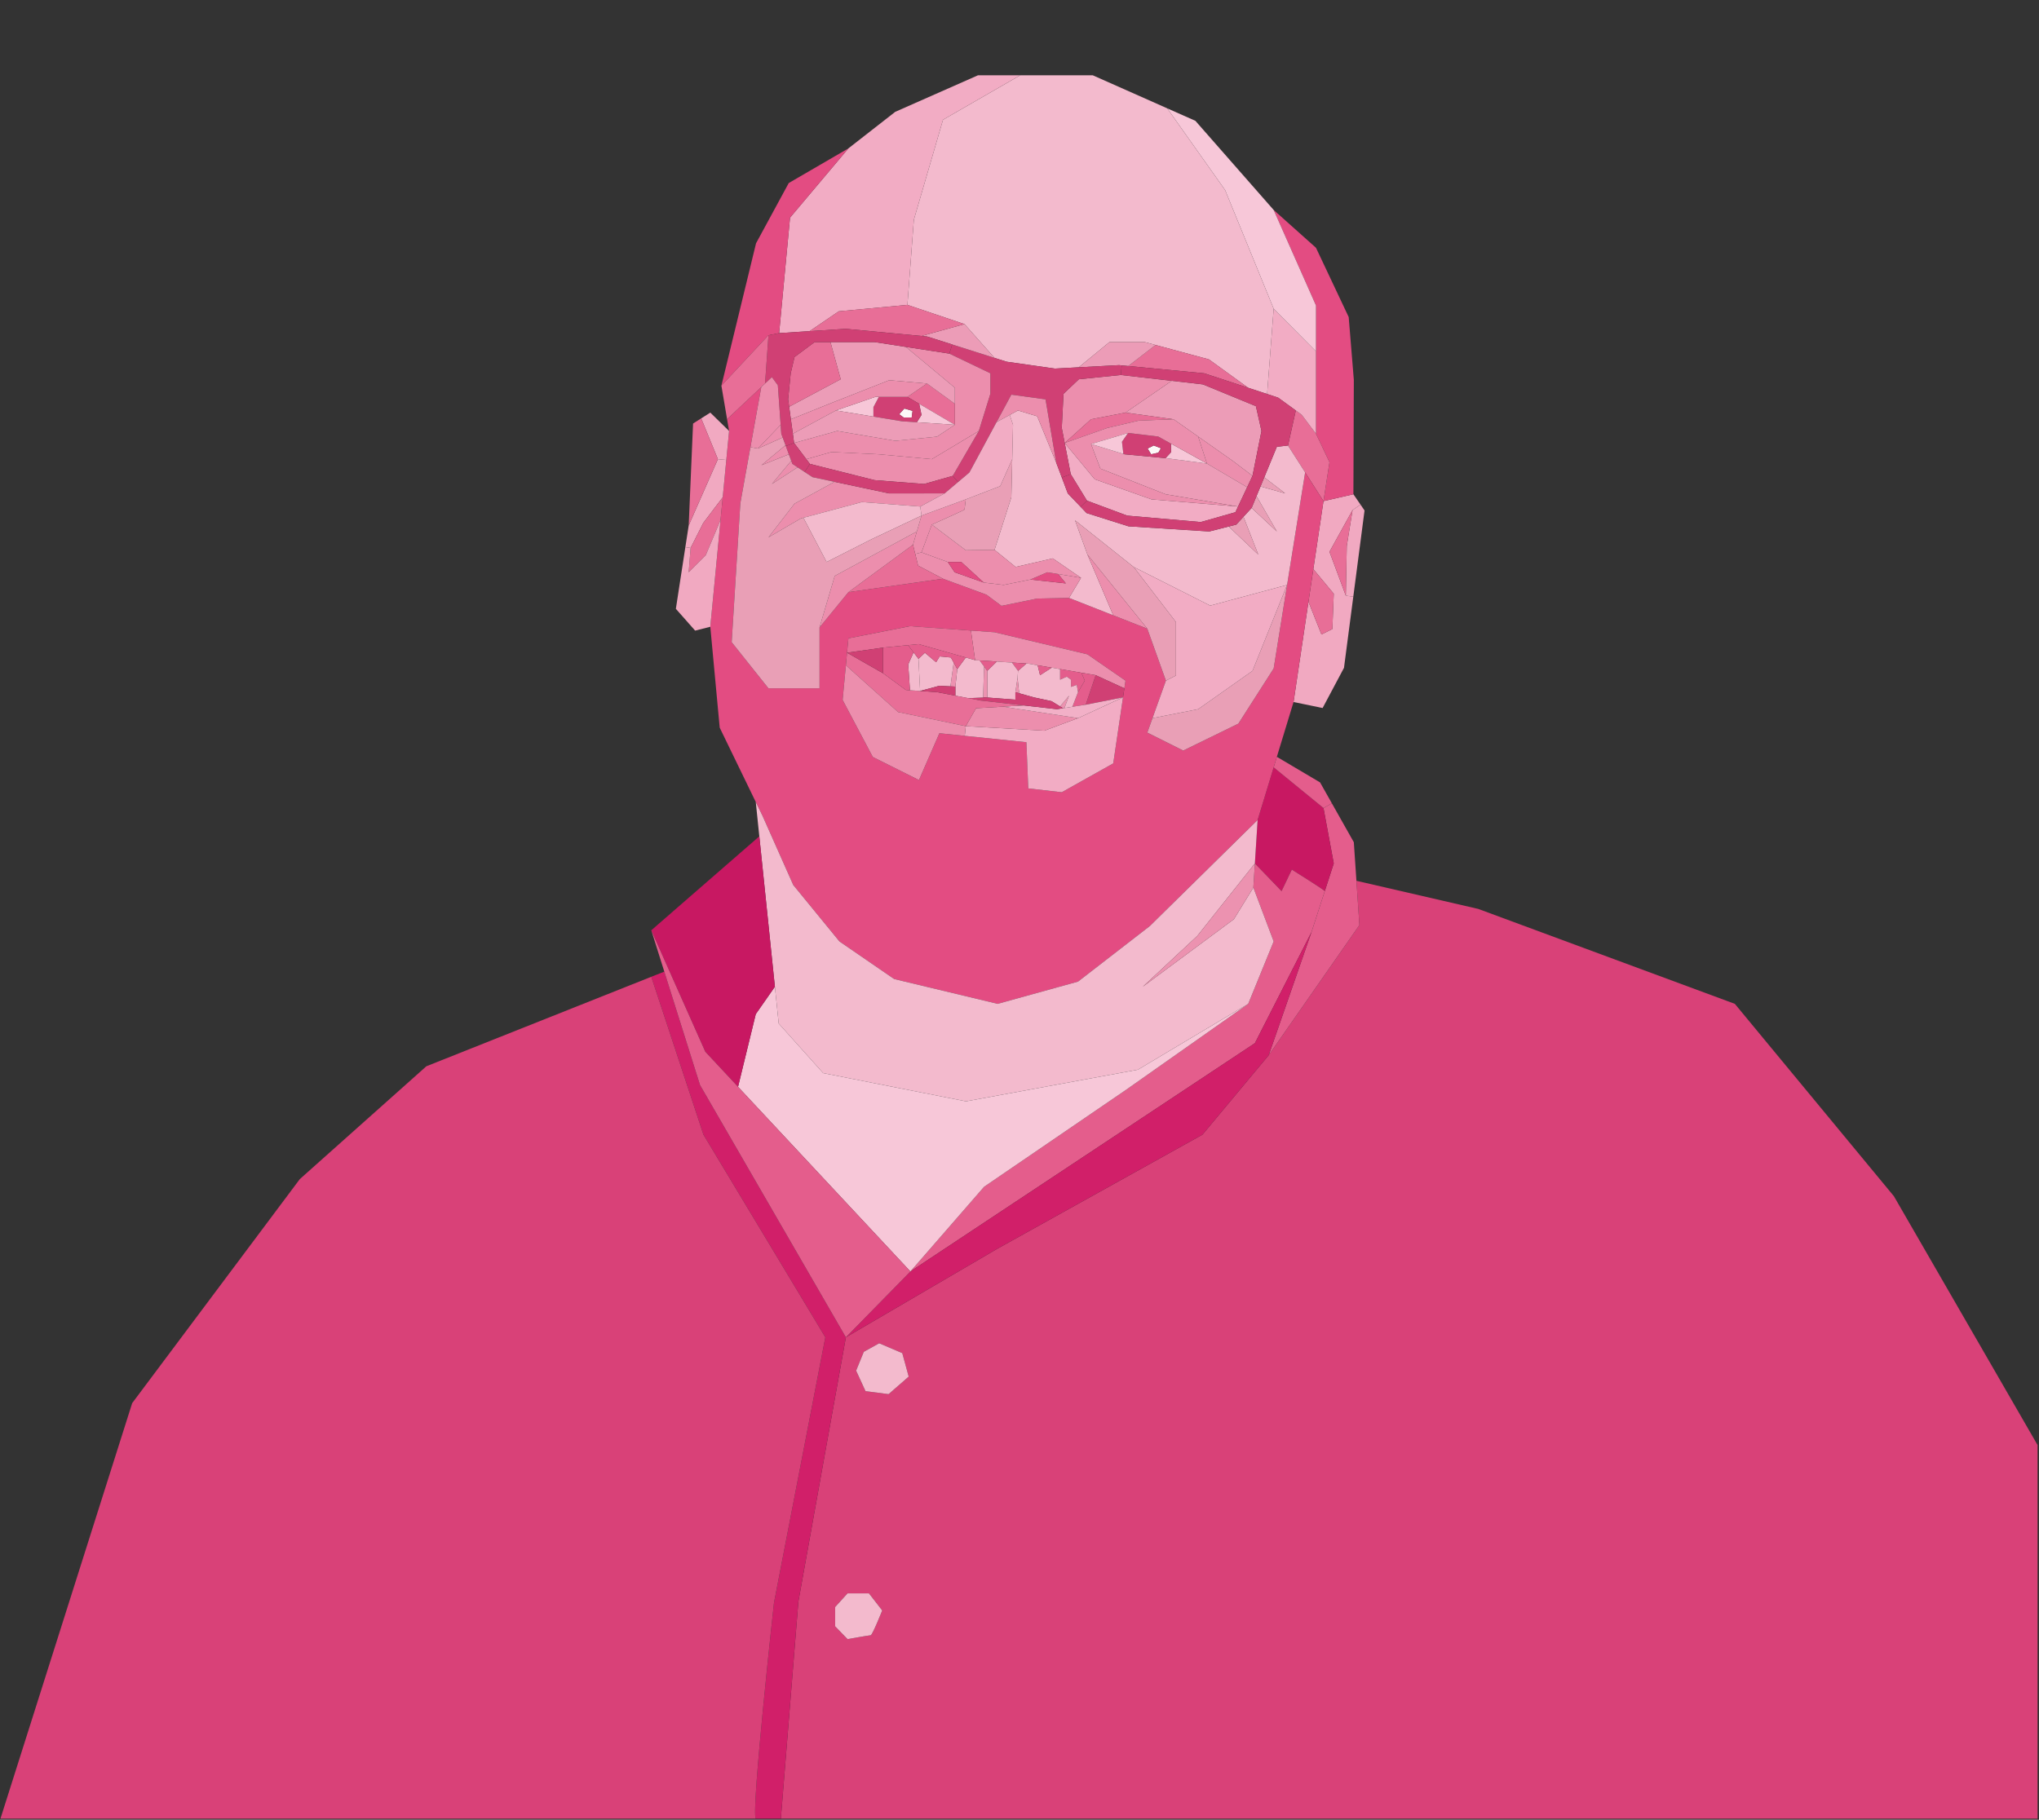 
<svg width="1081px" height="965px" viewBox="0 0 1081 965" version="1.1" xmlns="http://www.w3.org/2000/svg" xmlns:xlink="http://www.w3.org/1999/xlink">
    <rect x="0" y="0" width="1081" height="965" fill="#333333" stroke="none"/>
    <g id="Page-1" stroke="none" stroke-width="1" fill="none" fill-rule="evenodd">
        <g id="Group-242">
            <path d="M467.707,854 L460.68,844.935 L449.348,844.935 L442.759,852.19 L442.759,862.398 L449.348,869.197 C449.348,869.197 460.68,867.159 461.575,867.159 C462.488,867.159 467.707,854 467.707,854 L467.707,854 Z M481.762,729.997 L478.353,717.54 L466.108,712.322 L457.955,716.855 L453.88,726.834 L458.87,737.71 L471.098,739.291 L481.762,729.997 Z M1080.239,766.277 L1080.239,964.405 L413.979,964.405 L423.274,849.239 L448.45,709.143 L528.689,662.215 L637.495,601.688 L672.635,559.522 L720.703,490.563 L719.121,467.073 L783.725,481.99 L919.745,532.325 L1004.077,634.332 L1080.239,766.277 Z" id="Fill-3" fill="#D94178"></path>
            <polygon id="Fill-5" fill="#F1A9C1" points="721.3 267.593 723.426 270.703 717.47 316.383 713.499 315.873 714.009 289.52 717.067 270.492"></polygon>
            <polygon id="Fill-7" fill="#F1A9C1" points="721.3 267.593 717.067 270.492 704.838 292.594 713.499 315.873 717.47 316.383 712.533 354.139 701.201 375.45 685.793 372.27 693.699 319.124 700.586 336.447 706.366 333.566 707.105 314.854 696.281 301.783 701.658 265.731 717.523 262.094"></polygon>
            <polygon id="Fill-9" fill="#E45D8C" points="719.121 467.074 720.703 490.563 672.635 559.523 695.316 494.236 702.343 472.555 707.105 457.868 701.659 428.491 706.102 425.979 717.751 446.623"></polygon>
            <polygon id="Fill-11" fill="#E34C82" points="715.029 168.134 717.752 201.463 717.523 262.094 701.659 265.731 704.839 245.087 697.688 230.012 697.688 186.318 697.688 162.002 675.252 111.35 697.688 131.397"></polygon>
            <polygon id="Fill-13" fill="#E86E97" points="717.067 270.492 714.009 289.52 713.5 315.873 704.838 292.594"></polygon>
            <polygon id="Fill-15" fill="#E86E97" points="696.282 301.783 707.105 314.854 706.367 333.566 700.587 336.447 693.7 319.124"></polygon>
            <path d="M701.659,428.491 L707.105,457.868 L702.344,472.555 C702.344,472.063 684.88,461.137 684.88,461.137 L679.433,472.555 L665.29,457.868 L666.749,434.834 L675.252,406.916 L701.659,428.491 Z" id="Fill-17" fill="#C81862"></path>
            <polygon id="Fill-19" fill="#E45D8C" points="699.848 414.893 706.103 425.979 701.659 428.491 675.251 406.916 676.938 401.33"></polygon>
            <polygon id="Fill-21" fill="#E86E97" points="697.688 230.012 704.838 245.088 701.659 265.731 691.943 250.499 682.841 236.25 686.988 217.661 690.098 219.929"></polygon>
            <path d="M702.343,472.556 L695.316,494.236 L665.289,553.181 L482.657,674.233 L521.714,629.343 L596.699,578.112 L661.758,532.326 L675.251,499.226 L664.482,470.659 L665.289,457.868 L679.433,472.556 L684.879,461.136 C684.879,461.136 702.343,472.064 702.343,472.556" id="Fill-23" fill="#E45D8C"></path>
            <path d="M514.757,334.374 L482.447,332.037 L449.786,338.503 L449.066,346.128 L448.45,352.787 L446.729,371.146 L462.717,401.4 L487.191,413.646 L498.03,388.821 L511.488,390.209 L544.15,393.582 L545.152,418.074 L562.914,420.112 L590.199,404.809 L595.382,369.793 L596.102,365.015 L596.699,360.938 L576.513,346.989 L527.266,335.27 L514.757,334.374 Z M696.281,301.783 L693.699,319.124 L685.793,372.27 L676.938,401.33 L675.251,406.917 L666.748,434.834 L609.612,491.056 L571.523,520.538 L528.917,532.326 L474.049,519.166 L445.025,499.226 L420.551,469.305 L404.229,432.568 L400.68,425.277 L381.565,385.869 L376.575,332.371 L382.004,275.763 L383.163,263.693 L385.061,243.91 L386.536,228.537 L385.465,222.265 L385.483,222.265 L403.597,205.258 L397.852,237.128 L392.492,266.908 L387.907,340.541 L407.409,365.015 L434.484,365.015 L434.484,332.723 L449.786,314.011 L499.946,306.878 L523.014,315.364 L530.955,321.268 L549.773,317.42 L566.762,317.068 L590.199,326.292 L608.26,333.39 L618.116,360.938 L611.001,380.827 L608.26,388.487 L627.305,398.01 L656.54,383.726 L675.251,354.473 L682.367,310.181 L691.943,250.499 L701.658,265.731 L696.281,301.783 Z" id="Fill-25" fill="#E34C82"></path>
            <polygon id="Fill-27" fill="#F2ACC4" points="697.688 186.318 697.688 230.012 690.098 219.928 686.988 217.661 677.624 210.862 671.773 208.929 675.251 163.706"></polygon>
            <polygon id="Fill-29" fill="#F7C7D8" points="697.688 162.002 697.688 186.318 675.251 163.706 649.513 100.809 618.82 57.448 633.753 64.071 675.251 111.35"></polygon>
            <polygon id="Fill-31" fill="#D11F69" points="695.316 494.236 672.634 559.523 637.496 601.689 528.69 662.215 448.451 709.143 482.658 674.233 665.29 553.181"></polygon>
            <path d="M681.331,261.62 L670.263,253.134 L676.938,236.935 L682.841,236.25 L691.942,250.498 L682.367,310.181 L682.351,310.181 L641.59,321.144 L601.005,300.641 L569.942,275.921 L576.514,294.07 L590.199,326.292 L566.763,317.068 L573.121,306.421 L558.153,296.108 L538.439,300.641 L527.266,291.575 L536.174,263.675 L536.648,243.488 L537.069,225.269 L535.312,220.034 L539.688,217.662 L549.879,220.736 L559.962,245.316 L562.933,253.222 L566.095,261.638 L572.894,268.753 L576.073,272.074 L598.28,279.101 L641.133,281.825 L651.41,279.206 L667.082,294.07 L659.246,274.041 L663.567,269.35 L676.938,281.825 L666.15,263.096 L668.277,257.948 C668.997,258.123 680.611,261.427 681.331,261.62" id="Fill-33" fill="#F3BACD"></path>
            <polygon id="Fill-35" fill="#E99FB6" points="682.368 310.181 675.252 354.473 656.541 383.726 627.305 398.01 608.261 388.487 611.002 380.827 635.212 376.066 664.025 355.756 682.35 310.181"></polygon>
            <polygon id="Fill-37" fill="#F2ACC4" points="682.35 310.181 664.025 355.756 635.211 376.066 611.001 380.827 618.117 360.938 623.44 358.215 623.44 329.876 601.004 300.641 641.589 321.144"></polygon>
            <path d="M670.262,253.134 L681.33,261.62 C680.611,261.427 668.997,258.124 668.277,257.948 L670.262,253.134 Z" id="Fill-39" fill="#E99FB6"></path>
            <polygon id="Fill-41" fill="#E99FB6" points="666.151 263.096 676.938 281.825 663.568 269.351"></polygon>
            <polygon id="Fill-43" fill="#F3BACD" points="649.513 100.809 675.251 163.706 671.773 208.93 661.723 205.627 640.904 190.57 612.635 182.945 606.89 181.399 588.197 181.399 571.927 194.769 559.295 195.454 533.679 191.817 527.248 189.779 511.349 171.876 481.077 161.669 484.486 116.551 499.946 63.51 540.865 39.932 579.359 39.932 618.82 57.448"></polygon>
            <polygon id="Fill-45" fill="#F3BACD" points="402.56 443.496 400.68 425.276 404.229 432.567 420.551 469.305 445.025 499.225 474.049 519.166 528.917 532.325 571.523 520.537 609.613 491.056 666.748 434.834 665.289 457.867 634.772 496.273 605.871 523.242 654.168 487.436 664.482 470.658 675.251 499.225 661.758 532.325 603.271 567.235 512.139 584.015 436.416 569.045 412.838 542.744 410.818 523.242"></polygon>
            <polygon id="Fill-47" fill="#EC9CB7" points="665.834 215.395 668.786 228.537 664.024 252.343 653.659 244.472 635.211 231.488 622.192 222.334 596.699 218.803 621.226 201.937 637.724 203.834"></polygon>
            <polygon id="Fill-49" fill="#E99FB6" points="659.246 274.041 667.082 294.07 651.41 279.206 655.417 278.187"></polygon>
            <polygon id="Fill-51" fill="#EC92B0" points="665.289 457.867 664.481 470.658 654.168 487.436 605.87 523.242 634.771 496.273"></polygon>
            <polygon id="Fill-53" fill="#EC8EAD" points="664.025 252.343 661.197 258.369 639.885 245.825 635.212 231.489 653.66 244.472"></polygon>
            <polygon id="Fill-55" fill="#E86E97" points="661.723 205.627 638.409 197.949 598.158 194.102 612.635 182.945 640.904 190.57"></polygon>
            <polygon id="Fill-57" fill="#EC9CB7" points="595.576 240.712 596.19 240.905 617.941 242.943 639.886 245.825 661.197 258.369 656.365 268.612 617.941 262.094 583.365 248.495 578.411 235.459"></polygon>
            <polygon id="Fill-59" fill="#F2ACC4" points="656.365 268.612 654.96 271.616 636.599 276.835 597.596 273.426 576.285 265.503 567.676 251.447 564.461 234.897 580.379 254.153 610.527 264.817"></polygon>
            <polygon id="Fill-61" fill="#F7C7D8" points="639.885 245.825 617.941 242.944 620.84 239.799 620.805 235.248"></polygon>
            <polygon id="Fill-63" fill="#E99FB6" points="623.44 329.876 623.44 358.215 618.117 360.938 608.26 333.39 576.513 294.07 569.942 275.921 601.004 300.641"></polygon>
            <polygon id="Fill-65" fill="#EC8EAD" points="621.226 201.937 596.7 218.803 578.411 222.334 564.46 234.896 562.914 226.956 563.828 208.824 571.98 201.111 594.205 198.845"></polygon>
            <polygon id="Fill-67" fill="#FDF8F8" points="615.481 237.708 614.128 240.045 610.298 240.906 608.419 237.849 611.651 236.232"></polygon>
            <path d="M598.052,229.591 L614.04,231.488 L620.805,235.248 L620.84,239.799 L617.941,242.944 L596.19,240.905 L595.575,240.712 L594.82,234.264 L598.052,229.591 Z M615.481,237.708 L611.651,236.232 L608.418,237.848 L610.298,240.905 L614.128,240.045 L615.481,237.708 Z" id="Fill-69" fill="#D04074"></path>
            <polygon id="Fill-71" fill="#EC9CB7" points="612.635 182.945 598.157 194.102 594.697 193.768 593.291 193.627 571.927 194.769 588.197 181.399 606.89 181.399"></polygon>
            <polygon id="Fill-73" fill="#EC8EAD" points="576.513 294.07 608.26 333.39 590.2 326.292"></polygon>
            <polygon id="Fill-75" fill="#F7C7D8" points="603.271 567.236 661.758 532.326 596.7 578.112 521.714 629.343 482.658 674.233 391.281 576.32 400.68 537.773 410.818 523.243 412.838 542.745 436.417 569.046 512.139 584.015"></polygon>
            <polygon id="Fill-77" fill="#E86E97" points="596.7 218.804 622.193 222.334 603.658 223.055 587.002 226.956 564.461 234.897 578.411 222.334"></polygon>
            <polygon id="Fill-79" fill="#EC8EAD" points="587.001 226.956 603.657 223.056 622.192 222.335 635.211 231.489 639.885 245.825 620.805 235.248 614.04 231.489 598.052 229.591 578.41 235.459 583.364 248.496 617.94 262.094 656.364 268.612 610.526 264.817 580.378 254.153 564.46 234.897"></polygon>
            <polygon id="Fill-81" fill="#F7C7D8" points="598.052 229.591 594.82 234.264 595.575 240.712 578.41 235.459"></polygon>
            <polygon id="Fill-83" fill="#D04074" points="641.132 281.825 598.28 279.101 576.073 272.074 572.894 268.752 576.284 265.502 597.596 273.426 636.599 276.834 654.959 271.616 656.364 268.613 661.196 258.37 664.025 252.344 668.786 228.536 665.834 215.395 637.724 203.834 621.226 201.938 594.204 198.845 594.696 193.768 598.157 194.101 638.408 197.95 661.723 205.626 671.773 208.929 677.623 210.863 686.987 217.661 682.841 236.25 676.938 236.935 670.262 253.133 668.277 257.947 666.151 263.096 663.568 269.351 659.246 274.041 655.416 278.188 651.41 279.207"></polygon>
            <polygon id="Fill-85" fill="#EC8EAD" points="596.7 360.938 596.102 365.014 596.085 365.014 580.887 358.039 573.315 356.739 562.018 354.807 557.573 354.051 550.124 352.786 545.152 351.925 544.168 351.855 536.49 351.345 528.444 350.818 519.343 350.221 516.954 350.063 514.758 334.374 527.266 335.27 576.513 346.988"></polygon>
            <polygon id="Fill-87" fill="#D04074" points="596.084 365.014 596.102 365.014 595.382 369.793 575.616 373.693 580.887 358.039"></polygon>
            <polygon id="Fill-89" fill="#F2ACC4" points="595.382 369.793 590.199 404.809 562.914 420.111 545.152 418.073 544.15 393.582 511.488 390.209 512.016 385.078 553.673 387.468 571.523 380.827"></polygon>
            <polygon id="Fill-91" fill="#D04074" points="527.249 189.779 533.679 191.817 559.295 195.454 571.928 194.769 593.292 193.627 594.697 193.767 594.205 198.845 571.98 201.112 563.827 208.824 562.914 226.956 564.461 234.897 567.676 251.447 562.933 253.221 559.962 245.316 554.306 211.776 536.174 209.281 528.338 223.828 513.948 250.533 507.904 255.646 505.111 252.343 518.938 228.537 525.053 208.824 525.053 197.949 503.303 187.513 504.83 182.664"></polygon>
            <polygon id="Fill-93" fill="#D04074" points="567.675 251.447 576.284 265.503 572.894 268.753 566.094 261.637 562.932 253.221"></polygon>
            <polygon id="Fill-95" fill="#E45D8C" points="573.315 356.74 580.887 358.039 575.617 373.693 568.537 374.783 571.523 367.053 575.107 360.938 573.315 356.757"></polygon>
            <polygon id="Fill-97" fill="#EC8EAD" points="573.121 306.421 566.763 317.068 549.773 317.42 530.956 321.267 523.014 315.364 499.945 306.878 486.752 299.956 485.224 293.736 488.543 292.928 502.493 298.023 506.13 303.469 521.538 308.916 532.081 310.181 546.259 307.317 565.076 309.355 560.981 304.383"></polygon>
            <polygon id="Fill-99" fill="#EC8EAD" points="571.523 380.827 553.673 387.468 512.016 385.078 517.462 375.556 531.782 374.73"></polygon>
            <polygon id="Fill-101" fill="#EC92B0" points="566.762 368.915 564.39 375.31 564.408 375.433 563.581 375.556 562.018 374.607"></polygon>
            <polygon id="Fill-103" fill="#E45D8C" points="562.018 354.807 573.315 356.74 573.315 356.757 575.107 360.938 571.523 367.053 570.856 363.152 567.798 364.259 567.798 360.429 565.584 358.812 562.018 360.429 562.018 354.825"></polygon>
            <polygon id="Fill-105" fill="#E34C82" points="560.982 304.383 565.076 309.355 546.258 307.317 555.202 303.469"></polygon>
            <polygon id="Fill-107" fill="#EC8EAD" points="558.153 296.108 573.122 306.421 560.982 304.383 555.202 303.469 546.258 307.317 532.081 310.181 521.539 308.916 509.644 298.023 502.494 298.023 488.544 292.928 494.008 278.187 512.016 291.786 527.266 291.575 538.44 300.641"></polygon>
            <path d="M564.39,375.31 L566.762,368.915 L562.018,374.607 L557.468,371.814 L548.068,369.793 L540.32,367.615 C540.302,367.228 539.459,359.445 539.459,359.445 L539.741,355.756 L544.167,351.855 L545.152,351.926 L550.123,352.787 L551.389,358.039 L557.573,354.051 L562.018,354.807 L562.018,354.825 L562.018,360.429 L565.584,358.812 L567.798,360.429 L567.798,364.259 L570.856,363.152 L571.523,367.053 L568.536,374.783 L564.408,375.433 L564.39,375.31 Z" id="Fill-109" fill="#F3BACD"></path>
            <polygon id="Fill-111" fill="#F2B0C7" points="560.314 376.066 563.582 375.556 564.408 375.433 568.537 374.783 575.617 373.694 595.382 369.794 571.523 380.827 531.782 374.731 542.815 374.081 542.833 374.081"></polygon>
            <polygon id="Fill-113" fill="#E45D8C" points="557.573 354.051 551.389 358.039 550.124 352.786"></polygon>
            <polygon id="Fill-115" fill="#E45D8C" points="544.167 351.855 539.74 355.755 536.489 351.345"></polygon>
            <polygon id="Fill-117" fill="#F2ACC4" points="540.865 39.931 499.946 63.509 484.486 116.55 481.077 161.668 444.691 165.077 429.23 175.6 413.067 176.637 418.847 115.426 449.787 78.689 474.612 59.31 518.482 39.931"></polygon>
            <path d="M540.32,367.615 L538.318,367.053 L539.46,359.445 C539.46,359.445 540.302,367.228 540.32,367.615" id="Fill-119" fill="#EC92B0"></path>
            <polygon id="Fill-121" fill="#F3BACD" points="536.49 351.346 539.741 355.755 539.46 359.445 538.318 367.053 538.318 371.024 523.419 369.882 523.419 355.755 528.444 350.818"></polygon>
            <path d="M530.271,257.79 L536.648,243.488 L536.174,263.675 L527.266,291.575 L512.016,291.786 L494.008,278.187 C494.008,278.187 510.33,270.932 511.349,270.229 L512.016,264.817 L530.271,257.79 Z" id="Fill-123" fill="#E99FB6"></path>
            <polygon id="Fill-125" fill="#EC8EAD" points="528.338 223.828 536.174 209.281 554.305 211.775 559.962 245.315 549.878 220.736 539.688 217.661 535.313 220.033"></polygon>
            <polygon id="Fill-127" fill="#E45D8C" points="528.444 350.819 523.419 355.756 521.767 353.525 519.342 350.221"></polygon>
            <polygon id="Fill-129" fill="#EC9CB7" points="511.349 171.876 527.248 189.779 504.83 182.664 491.513 178.447 488.543 178.166"></polygon>
            <polygon id="Fill-131" fill="#EC8EAD" points="525.052 197.949 525.052 208.824 518.939 228.537 494.008 243.488 465.949 240.906 440.79 239.711 427.491 243.488 421.008 234.897 443.848 228.537 474.699 233.755 496.713 231.559 506.236 225.269 506.236 214.13 506.236 205.627 480.251 183.964 503.302 187.513"></polygon>
            <polygon id="Fill-133" fill="#EC92B0" points="523.418 355.756 523.418 369.881 522.329 369.794 521.204 369.846 521.714 353.56 521.767 353.525"></polygon>
            <polygon id="Fill-135" fill="#E34C82" points="521.538 308.916 506.13 303.47 502.493 298.023 509.644 298.023"></polygon>
            <polygon id="Fill-137" fill="#D04074" points="523.418 369.881 538.317 371.023 538.317 367.052 540.319 367.614 548.067 369.793 557.468 371.814 562.018 374.607 563.581 375.556 560.314 376.066 542.832 374.08 542.814 374.08 519.852 371.48 513.491 370.25 521.204 369.846 522.329 369.793"></polygon>
            <polygon id="Fill-139" fill="#F3BACD" points="519.342 350.221 521.767 353.524 521.714 353.559 521.204 369.846 513.491 370.25 506.499 368.915 506.499 368.897 506.499 364.083 507.519 354.825 512.016 348.658 516.953 350.063"></polygon>
            <polygon id="Fill-141" fill="#EC8EAD" points="518.939 228.537 505.112 252.343 489.915 256.648 463.63 254.61 429.388 246.001 427.491 243.488 440.791 239.711 465.95 240.906 494.008 243.488"></polygon>
            <polygon id="Fill-143" fill="#E86E97" points="531.782 374.73 517.463 375.556 512.016 385.078 476.14 377.594 448.451 352.786 449.066 346.127 449.084 346.127 468.164 357.02 480.234 365.875 482.43 366.033 487.806 366.402 496.889 367.052 506.5 368.897 506.5 368.915 513.492 370.25 519.852 371.48 542.815 374.08"></polygon>
            <polygon id="Fill-145" fill="#E86E97" points="514.757 334.374 516.953 350.063 512.016 348.658 487.032 341.56 481.481 342.104 468.163 343.422 449.083 346.128 449.066 346.128 449.786 338.503 482.447 332.037"></polygon>
            <path d="M512.016,264.817 L511.349,270.229 C510.33,270.931 494.008,278.187 494.008,278.187 L488.543,292.928 L485.223,293.736 L484.029,288.852 L486.084,281.824 L488.543,273.426 L512.016,264.817 Z" id="Fill-147" fill="#EC8EAD"></path>
            <polygon id="Fill-149" fill="#EC8EAD" points="512.016 385.078 511.489 390.208 498.031 388.82 487.191 413.645 462.717 401.4 446.729 371.146 448.451 352.786 476.14 377.594"></polygon>
            <polygon id="Fill-151" fill="#E86E97" points="511.349 171.876 488.543 178.166 448.433 174.371 429.23 175.601 444.691 165.077 481.077 161.668"></polygon>
            <polygon id="Fill-153" fill="#D04074" points="505.112 252.343 507.905 255.646 500.807 261.637 489.915 261.637 489.915 256.648"></polygon>
            <polygon id="Fill-155" fill="#EC92B0" points="507.519 354.825 506.499 364.084 503.881 363.961 505.604 351.363"></polygon>
            <polygon id="Fill-157" fill="#E86E97" points="506.236 214.13 506.236 225.269 487.314 214.13 481.077 210.458 491.443 203.378"></polygon>
            <polygon id="Fill-159" fill="#EC9CB7" points="506.236 205.627 506.236 214.13 491.443 203.378 471.449 201.621 441.634 213.357 419.286 222.335 418.373 215.694 445.711 201.112 440.282 181.399 463.631 181.399 480.252 183.964"></polygon>
            <polygon id="Fill-161" fill="#F7C7D8" points="506.236 225.269 486.085 223.916 488.544 220.034 487.314 214.13"></polygon>
            <polygon id="Fill-163" fill="#F3BACD" points="505.604 351.346 505.604 351.363 503.881 363.961 497.996 363.661 487.806 366.402 486.945 349.377 490.353 346.146 496.291 351.17 498.171 348.096 504.11 348.658"></polygon>
            <polygon id="Fill-165" fill="#D04074" points="503.881 363.96 506.499 364.083 506.499 368.897 496.889 367.052 487.806 366.402 497.995 363.661"></polygon>
            <polygon id="Fill-167" fill="#EC8EAD" points="500.807 261.637 487.876 268.613 456.937 266.24 425.927 274.55 424.627 274.902 407.41 284.933 421.236 267.084 442.442 255.506 471.326 261.637 489.914 261.637"></polygon>
            <polygon id="Fill-169" fill="#E86E97" points="499.946 306.878 449.787 314.011 484.029 288.852 485.223 293.736 486.752 299.956"></polygon>
            <polygon id="Fill-171" fill="#D04074" points="489.914 256.648 489.914 261.638 471.325 261.638 442.442 255.506 430.759 253.029 426.577 250.27 429.389 246.001 463.63 254.61"></polygon>
            <polygon id="Fill-173" fill="#F2ACC4" points="512.016 264.817 488.543 273.426 487.876 268.612 500.807 261.637 507.905 255.646 513.949 250.533 528.338 223.828 535.313 220.033 537.07 225.269 536.648 243.488 530.271 257.79"></polygon>
            <polygon id="Fill-175" fill="#F3BACD" points="487.876 268.612 488.543 273.426 462.26 285.847 438.226 298.023 425.927 274.55 456.937 266.24"></polygon>
            <polygon id="Fill-177" fill="#F3BACD" points="486.945 349.378 487.806 366.403 482.43 366.034 481.499 352.33 484.345 345.952"></polygon>
            <polygon id="Fill-179" fill="#E45D8C" points="490.353 346.145 486.945 349.377 484.345 345.952 481.499 342.209 481.481 342.104 487.033 341.559 512.016 348.657 507.519 354.824 505.604 351.363 505.604 351.345 504.11 348.657 498.171 348.095 496.291 351.169"></polygon>
            <polygon id="Fill-181" fill="#E45D8C" points="484.345 345.952 481.498 352.329 482.43 366.034 480.234 365.875 468.163 357.02 468.163 343.422 481.481 342.104 481.498 342.21"></polygon>
            <polygon id="Fill-183" fill="#EC8EAD" points="442.547 305.402 486.084 281.824 484.028 288.852 449.786 314.011 434.484 332.722"></polygon>
            <polygon id="Fill-185" fill="#FDF8F8" points="483.8 217.872 483.343 221.403 479.091 221.403 476.72 219.646 479.443 216.642"></polygon>
            <path d="M487.314,214.13 L488.543,220.033 L486.085,223.916 L478.161,223.389 L463.051,220.912 L463.051,215.904 L465.95,210.458 L481.077,210.458 L487.314,214.13 Z M483.343,221.403 L483.8,217.872 L479.443,216.642 L476.72,219.647 L479.091,221.403 L483.343,221.403 Z" id="Fill-187" fill="#D04074"></path>
            <polygon id="Fill-189" fill="#F3BACD" points="478.354 717.54 481.762 729.997 471.097 739.291 458.87 737.71 453.879 726.834 457.956 716.855 466.108 712.322"></polygon>
            <polygon id="Fill-191" fill="#D04074" points="468.163 343.422 468.163 357.021 449.084 346.128"></polygon>
            <path d="M460.679,844.935 L467.706,854 C467.706,854 462.489,867.16 461.575,867.16 C460.679,867.16 449.347,869.198 449.347,869.198 L442.758,862.399 L442.758,852.191 L449.347,844.935 L460.679,844.935 Z" id="Fill-193" fill="#F3BACD"></path>
            <polygon id="Fill-195" fill="#F7C7D8" points="465.95 210.458 463.052 215.904 463.052 220.912 443.163 217.661 464.07 210.458"></polygon>
            <polygon id="Fill-197" fill="#E34C82" points="449.787 78.689 418.848 115.426 413.067 176.637 407.41 177.762 382.462 204.52 400.821 129.025 418.162 97.066"></polygon>
            <path d="M371.128,575.388 L448.45,709.143 L423.274,849.24 L413.98,964.406 L400.68,964.406 C398.114,960.786 410.343,849.924 410.343,849.924 L437.558,709.143 L372.939,601.689 L345.284,517.972 L352.189,515.231 L371.128,575.388 Z" id="Fill-199" fill="#D11F69"></path>
            <polygon id="Fill-201" fill="#E86E97" points="440.282 181.399 445.711 201.112 418.373 215.694 417.828 211.776 419.198 197.949 421.236 189.323 431.884 181.399"></polygon>
            <polygon id="Fill-203" fill="#EC8EAD" points="419.286 222.335 441.635 213.357 471.449 201.621 491.443 203.378 481.077 210.459 465.95 210.459 464.07 210.459 443.163 217.662 420.341 230.013"></polygon>
            <path d="M372.939,601.689 L437.558,709.143 L410.343,849.924 C410.343,849.924 398.115,960.787 400.68,964.406 L0.243,964.406 L70.081,744.052 L158.946,625.267 L226.043,565.426 L345.285,517.972 L372.939,601.689 Z" id="Fill-205" fill="#D94178"></path>
            <polygon id="Fill-207" fill="#D04074" points="427.491 243.488 429.388 246.001 426.578 250.27 422.853 247.81 420.095 246.001 419.479 244.332 418.215 240.905 416.598 236.513 421.009 234.897"></polygon>
            <polygon id="Fill-209" fill="#EC8EAD" points="422.853 247.81 409.237 256.647 419.479 244.331 420.094 246"></polygon>
            <polygon id="Fill-211" fill="#EC9CB7" points="443.848 228.537 421.008 234.897 420.34 230.013 443.162 217.662 463.051 220.912 478.161 223.389 486.084 223.916 506.236 225.269 496.713 231.559 474.7 233.755"></polygon>
            <polygon id="Fill-213" fill="#D04074" points="429.23 175.601 448.433 174.371 488.543 178.166 491.513 178.447 504.831 182.664 503.302 187.513 480.251 183.964 463.63 181.399 440.282 181.399 431.883 181.399 421.236 189.323 419.198 197.949 417.828 211.776 418.373 215.694 419.286 222.335 420.34 230.013 421.008 234.897 416.598 236.514 416.44 236.092 414.929 231.98 414.209 230.013 413.875 225.269 412.381 204.291 409.219 199.987 405.6 203.378 407.41 177.762 413.067 176.638"></polygon>
            <polygon id="Fill-215" fill="#E99FB6" points="416.44 236.092 403.72 246.686 418.214 240.906 419.479 244.332 409.237 256.648 422.853 247.811 426.578 250.27 430.758 253.029 442.442 255.506 421.236 267.084 407.41 284.934 424.628 274.903 425.927 274.551 438.226 298.024 462.26 285.848 488.544 273.426 486.085 281.825 442.547 305.403 434.484 332.723 434.484 365.015 407.41 365.015 387.908 340.541 392.493 266.908 397.852 237.129 401.839 237.849 414.929 231.981"></polygon>
            <polygon id="Fill-217" fill="#EC8EAD" points="416.598 236.513 418.214 240.905 403.72 246.685 416.44 236.091"></polygon>
            <polygon id="Fill-219" fill="#EC8EAD" points="414.209 230.012 414.93 231.981 401.839 237.849 413.875 225.268"></polygon>
            <polygon id="Fill-221" fill="#C81862" points="402.56 443.496 410.818 523.242 400.68 537.772 391.281 576.319 373.922 557.713 345.285 493.322"></polygon>
            <polygon id="Fill-223" fill="#E86E97" points="407.41 177.762 405.6 203.378 403.597 205.258 385.483 222.265 385.466 222.265 382.462 204.52"></polygon>
            <polygon id="Fill-225" fill="#EC8EAD" points="403.597 205.258 405.6 203.378 409.219 199.987 412.381 204.292 413.874 225.269 401.839 237.849 397.852 237.129"></polygon>
            <polygon id="Fill-227" fill="#F1A9C1" points="386.537 228.537 385.061 243.91 380.6 243.488 371.744 221.861 376.576 218.804"></polygon>
            <polygon id="Fill-229" fill="#F1A9C1" points="385.061 243.91 383.164 263.693 372.851 277.291 366.139 290.556 363.346 290.135 365.121 278.644 380.599 243.488"></polygon>
            <polygon id="Fill-231" fill="#E86E97" points="383.163 263.693 382.005 275.763 374.151 294.457 365.12 303.47 366.139 290.556 372.851 277.292"></polygon>
            <polygon id="Fill-233" fill="#F1A9C1" points="382.004 275.763 376.575 332.371 368.528 334.409 358.32 322.848 363.346 290.135 366.139 290.556 365.12 303.47 374.15 294.456"></polygon>
            <polygon id="Fill-235" fill="#E86E97" points="371.744 221.861 380.599 243.488 365.121 278.645 367.439 224.584"></polygon>
            <polygon id="Fill-237" fill="#E45D8C" points="345.285 493.322 373.923 557.713 391.281 576.319 482.658 674.232 448.451 709.143 371.129 575.388 352.189 515.231"></polygon>
        </g>
    </g>
</svg>